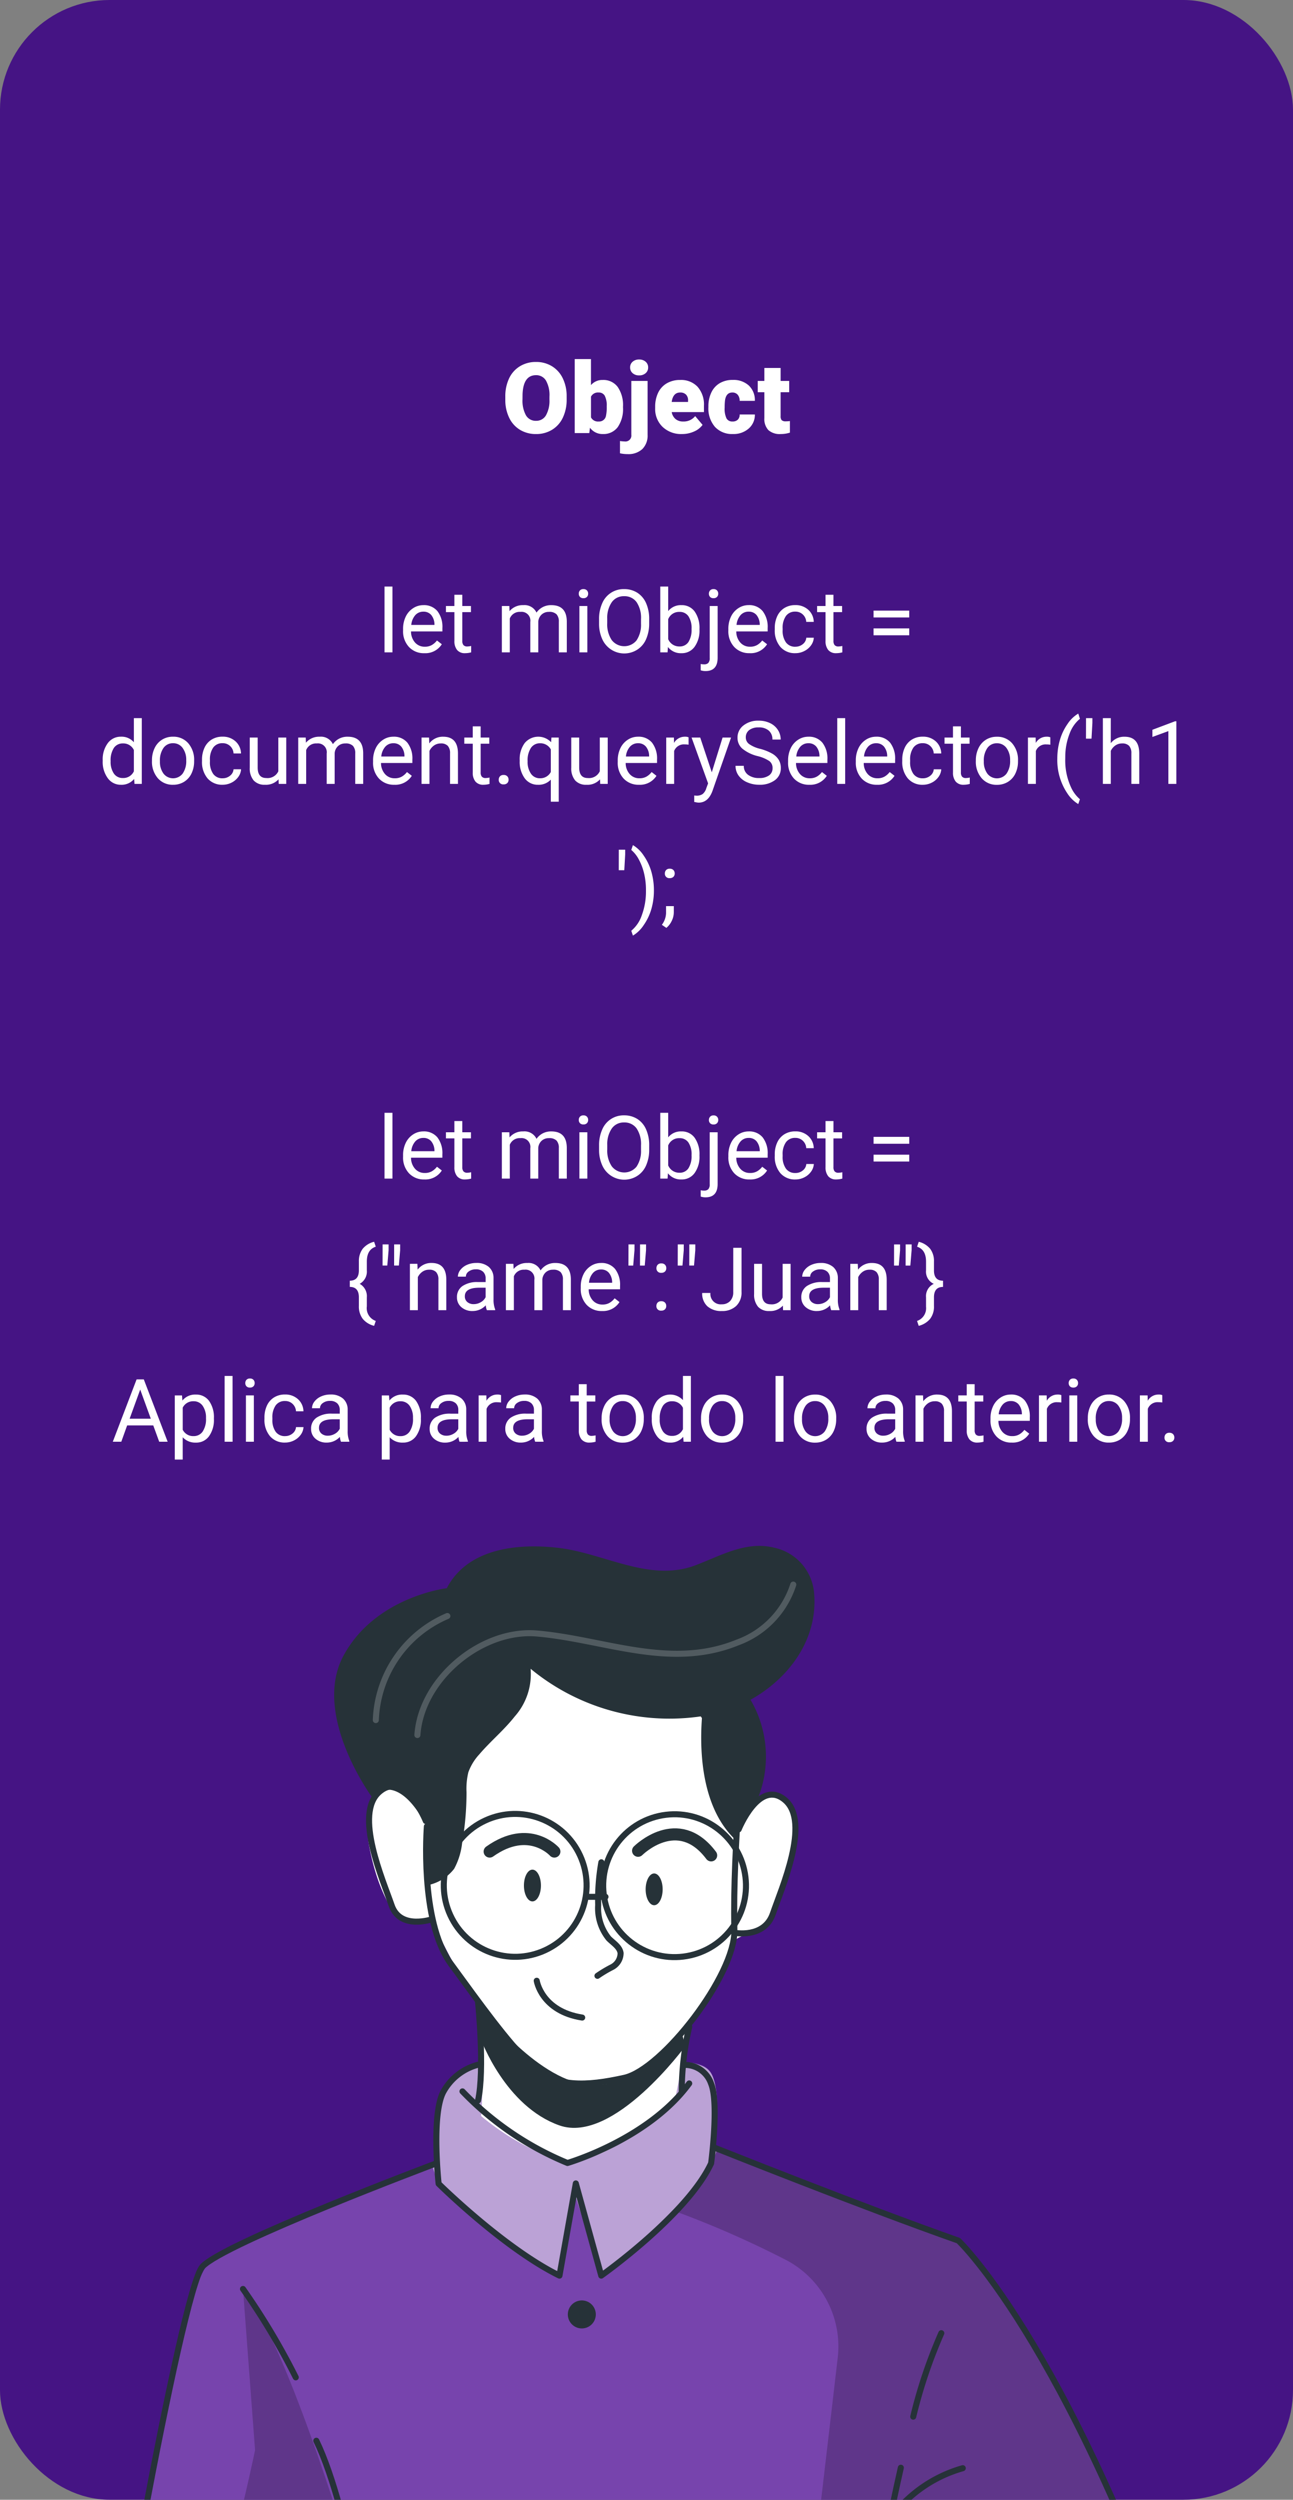 <svg xmlns="http://www.w3.org/2000/svg" xmlns:xlink="http://www.w3.org/1999/xlink" width="236" height="456" viewBox="0 0 236 456">
  <rect x="0" y="0" width="236" height="456" fill="#808080" stroke="none"/>
  <defs>
    <clipPath id="clip-path">
      <rect id="Rectángulo_375146" data-name="Rectángulo 375146" width="236" height="456" rx="20" transform="translate(180 4692)" fill="#451484"/>
    </clipPath>
  </defs>
  <g id="Grupo_1067056" data-name="Grupo 1067056" transform="translate(6317 7497)">
    <rect id="Rectángulo_375139" data-name="Rectángulo 375139" width="236" height="456" rx="20" transform="translate(-6317 -7497)" fill="#451484"/>
    <path id="Trazado_806970" data-name="Trazado 806970" d="M-14.572-6.135a7.546,7.546,0,0,1-.694,3.313A5.132,5.132,0,0,1-17.24-.6a5.494,5.494,0,0,1-2.914.778,5.572,5.572,0,0,1-2.9-.751,5.123,5.123,0,0,1-1.973-2.149,7.329,7.329,0,0,1-.743-3.208v-.721a7.58,7.58,0,0,1,.69-3.318A5.119,5.119,0,0,1-23.1-12.19a5.533,5.533,0,0,1,2.931-.782,5.479,5.479,0,0,1,2.9.773A5.211,5.211,0,0,1-15.289-10a7.362,7.362,0,0,1,.716,3.274Zm-3.138-.536a5.381,5.381,0,0,0-.637-2.9,2.044,2.044,0,0,0-1.824-.989q-2.32,0-2.452,3.48l-.009.94a5.535,5.535,0,0,0,.624,2.892,2.041,2.041,0,0,0,1.854,1.011,2.016,2.016,0,0,0,1.8-.993,5.383,5.383,0,0,0,.642-2.856Zm13.421,2a5.8,5.8,0,0,1-.967,3.595A3.238,3.238,0,0,1-7.98.176,2.81,2.81,0,0,1-10.318-.976L-10.441,0H-13.1V-13.5h2.962v4.755A2.711,2.711,0,0,1-8-9.686,3.239,3.239,0,0,1-5.256-8.411a5.826,5.826,0,0,1,.967,3.586ZM-7.26-4.865a3.866,3.866,0,0,0-.365-1.952A1.229,1.229,0,0,0-8.745-7.4a1.418,1.418,0,0,0-1.389.763v3.773a1.426,1.426,0,0,0,1.406.755A1.258,1.258,0,0,0-7.4-3.127,7.309,7.309,0,0,0-7.26-4.865ZM.2-9.51V.325a3.452,3.452,0,0,1-.967,2.6,3.714,3.714,0,0,1-2.672.914,6.308,6.308,0,0,1-1.4-.149V1.45A5.667,5.667,0,0,0-4,1.529,1.084,1.084,0,0,0-2.769.308V-9.51Zm-3.19-2.461a1.334,1.334,0,0,1,.457-1.043,1.718,1.718,0,0,1,1.187-.407,1.718,1.718,0,0,1,1.187.407A1.334,1.334,0,0,1,.3-11.971a1.334,1.334,0,0,1-.457,1.043,1.718,1.718,0,0,1-1.187.407,1.718,1.718,0,0,1-1.187-.407A1.334,1.334,0,0,1-2.988-11.971ZM6.478.176A4.889,4.889,0,0,1,2.936-1.129a4.507,4.507,0,0,1-1.354-3.4v-.246a5.84,5.84,0,0,1,.541-2.575A3.955,3.955,0,0,1,3.7-9.075a4.763,4.763,0,0,1,2.461-.611A4.117,4.117,0,0,1,9.325-8.442a4.887,4.887,0,0,1,1.16,3.467v1.151H4.6a2.135,2.135,0,0,0,.694,1.257,2.066,2.066,0,0,0,1.389.457,2.662,2.662,0,0,0,2.2-.984l1.354,1.6A3.784,3.784,0,0,1,8.662-.277,5.3,5.3,0,0,1,6.478.176ZM6.144-7.4q-1.3,0-1.547,1.723H7.585v-.229a1.467,1.467,0,0,0-.36-1.1A1.434,1.434,0,0,0,6.144-7.4ZM15.7-2.109a1.317,1.317,0,0,0,.967-.338A1.241,1.241,0,0,0,17-3.393h2.777A3.288,3.288,0,0,1,18.655-.826a4.168,4.168,0,0,1-2.887,1,4.22,4.22,0,0,1-3.27-1.3,5.125,5.125,0,0,1-1.2-3.6v-.123A5.792,5.792,0,0,1,11.834-7.4a3.872,3.872,0,0,1,1.534-1.7,4.573,4.573,0,0,1,2.373-.593,4.116,4.116,0,0,1,2.944,1.028,3.647,3.647,0,0,1,1.09,2.786H17A1.626,1.626,0,0,0,16.638-7a1.244,1.244,0,0,0-.967-.4q-1.151,0-1.345,1.468a10.357,10.357,0,0,0-.062,1.283,4.068,4.068,0,0,0,.343,1.986A1.187,1.187,0,0,0,15.7-2.109Zm8.78-9.765V-9.51h1.564v2.057H24.478V-3.1a1.111,1.111,0,0,0,.193.747,1.037,1.037,0,0,0,.765.211,4.345,4.345,0,0,0,.738-.053V-.079A5.466,5.466,0,0,1,24.5.176a3.1,3.1,0,0,1-2.259-.721,2.954,2.954,0,0,1-.729-2.188v-4.72H20.3V-9.51h1.213v-2.364Z" transform="translate(-6199 -7418)" fill="#fff"/>
    <path id="Trazado_806971" data-name="Trazado 806971" d="M54.629,15H53.184V3h1.445Zm5.82.156a3.693,3.693,0,0,1-2.8-1.129,4.19,4.19,0,0,1-1.078-3.02v-.266a5.073,5.073,0,0,1,.48-2.246A3.748,3.748,0,0,1,58.4,6.949a3.378,3.378,0,0,1,1.871-.559,3.166,3.166,0,0,1,2.563,1.086,4.7,4.7,0,0,1,.914,3.109v.6H58.02a3,3,0,0,0,.73,2.02,2.3,2.3,0,0,0,1.777.77,2.517,2.517,0,0,0,1.3-.312,3.259,3.259,0,0,0,.93-.828l.883.688A3.55,3.55,0,0,1,60.449,15.156Zm-.18-7.578a1.928,1.928,0,0,0-1.469.637A3.1,3.1,0,0,0,58.066,10H62.3V9.891a2.753,2.753,0,0,0-.594-1.707A1.815,1.815,0,0,0,60.27,7.578ZM67.379,4.5V6.547h1.578V7.664H67.379v5.249a1.173,1.173,0,0,0,.211.763.888.888,0,0,0,.719.254A3.5,3.5,0,0,0,69,13.836V15a4.215,4.215,0,0,1-1.109.155,1.8,1.8,0,0,1-1.461-.586,2.517,2.517,0,0,1-.492-1.664V7.664H64.395V6.547h1.539V4.5Zm8.586,2.047L76,7.484a3.122,3.122,0,0,1,2.508-1.094A2.417,2.417,0,0,1,80.926,7.75a3.2,3.2,0,0,1,1.1-.984,3.242,3.242,0,0,1,1.6-.375q2.781,0,2.828,2.945V15H85V9.422a1.941,1.941,0,0,0-.414-1.355A1.823,1.823,0,0,0,83.2,7.617a1.916,1.916,0,0,0-1.336.48,1.949,1.949,0,0,0-.617,1.293V15H79.793V9.461a1.613,1.613,0,0,0-1.8-1.844,1.934,1.934,0,0,0-1.945,1.211V15H74.6V6.547ZM90.2,15H88.754V6.547H90.2ZM88.637,4.3a.863.863,0,0,1,.215-.594.807.807,0,0,1,.637-.242.819.819,0,0,1,.641.242.854.854,0,0,1,.219.594.826.826,0,0,1-.219.586.834.834,0,0,1-.641.234.821.821,0,0,1-.637-.234A.834.834,0,0,1,88.637,4.3ZM101.488,9.68a7.037,7.037,0,0,1-.562,2.918,4.261,4.261,0,0,1-1.594,1.9,4.4,4.4,0,0,1-6.4-1.887,6.752,6.752,0,0,1-.59-2.832v-.82a6.953,6.953,0,0,1,.57-2.9,4.218,4.218,0,0,1,4-2.594,4.41,4.41,0,0,1,2.41.66,4.253,4.253,0,0,1,1.605,1.914,7.071,7.071,0,0,1,.563,2.918ZM100,8.945a5.1,5.1,0,0,0-.812-3.105A2.68,2.68,0,0,0,96.91,4.758,2.651,2.651,0,0,0,94.672,5.84a5,5,0,0,0-.84,3V9.68a5.107,5.107,0,0,0,.824,3.082,2.888,2.888,0,0,0,4.52.063A5.079,5.079,0,0,0,100,9.789Zm10.672,1.922a5.026,5.026,0,0,1-.891,3.113,2.846,2.846,0,0,1-2.391,1.176,2.947,2.947,0,0,1-2.477-1.133l-.07.977h-1.328V3h1.445V7.477a2.93,2.93,0,0,1,2.414-1.086,2.863,2.863,0,0,1,2.418,1.164,5.177,5.177,0,0,1,.879,3.188Zm-1.445-.164a3.906,3.906,0,0,0-.57-2.281,1.888,1.888,0,0,0-1.641-.8,2.122,2.122,0,0,0-2.055,1.328V12.6a2.181,2.181,0,0,0,2.07,1.328,1.878,1.878,0,0,0,1.617-.8A4.153,4.153,0,0,0,109.223,10.7Zm4.758-4.156v9.43q0,2.438-2.211,2.438a2.7,2.7,0,0,1-.883-.14V17.125a2.794,2.794,0,0,0,.656.063.982.982,0,0,0,.738-.262,1.3,1.3,0,0,0,.254-.911V6.547ZM112.387,4.3a.867.867,0,0,1,.215-.59.79.79,0,0,1,.629-.246.819.819,0,0,1,.641.242.854.854,0,0,1,.219.594.826.826,0,0,1-.219.586.834.834,0,0,1-.641.234.808.808,0,0,1-.633-.234A.843.843,0,0,1,112.387,4.3Zm7.43,10.852a3.693,3.693,0,0,1-2.8-1.129,4.19,4.19,0,0,1-1.078-3.02v-.266a5.073,5.073,0,0,1,.48-2.246,3.748,3.748,0,0,1,1.344-1.547,3.378,3.378,0,0,1,1.871-.559A3.166,3.166,0,0,1,122.2,7.477a4.7,4.7,0,0,1,.914,3.109v.6h-5.727a3,3,0,0,0,.73,2.02,2.3,2.3,0,0,0,1.777.77,2.517,2.517,0,0,0,1.3-.312,3.259,3.259,0,0,0,.93-.828l.883.688A3.55,3.55,0,0,1,119.816,15.156Zm-.18-7.578a1.928,1.928,0,0,0-1.469.637A3.1,3.1,0,0,0,117.434,10h4.234V9.891a2.753,2.753,0,0,0-.594-1.707A1.815,1.815,0,0,0,119.637,7.578Zm8.539,6.4a2.082,2.082,0,0,0,1.352-.469,1.649,1.649,0,0,0,.641-1.172h1.367a2.621,2.621,0,0,1-.5,1.383,3.293,3.293,0,0,1-1.23,1.047,3.55,3.55,0,0,1-1.629.391A3.482,3.482,0,0,1,125.43,14a4.59,4.59,0,0,1-1.02-3.152v-.242a5.089,5.089,0,0,1,.453-2.2,3.451,3.451,0,0,1,1.3-1.492,3.7,3.7,0,0,1,2-.531,3.39,3.39,0,0,1,2.363.852,3.043,3.043,0,0,1,1,2.211h-1.367a1.992,1.992,0,0,0-.621-1.348,1.932,1.932,0,0,0-1.379-.527,2.023,2.023,0,0,0-1.707.793,3.724,3.724,0,0,0-.605,2.293v.273a3.65,3.65,0,0,0,.6,2.25A2.033,2.033,0,0,0,128.176,13.977ZM135.121,4.5V6.547H136.7V7.664h-1.578v5.249a1.173,1.173,0,0,0,.211.763.888.888,0,0,0,.719.254,3.5,3.5,0,0,0,.688-.094V15a4.215,4.215,0,0,1-1.109.155,1.8,1.8,0,0,1-1.461-.586,2.517,2.517,0,0,1-.492-1.664V7.664h-1.539V6.547h1.539V4.5Zm13.836,4.141h-6.516V7.383h6.516Zm0,3.242h-6.516v-1.25h6.516ZM1.746,34.7a4.952,4.952,0,0,1,.922-3.129,2.915,2.915,0,0,1,2.414-1.184,2.932,2.932,0,0,1,2.352,1.016V27H8.879V39H7.551l-.07-.906a2.943,2.943,0,0,1-2.414,1.063,2.887,2.887,0,0,1-2.395-1.2,5.008,5.008,0,0,1-.926-3.141Zm1.445.164a3.749,3.749,0,0,0,.594,2.25,1.92,1.92,0,0,0,1.641.813A2.108,2.108,0,0,0,7.434,36.7V32.813a2.125,2.125,0,0,0-1.992-1.2,1.929,1.929,0,0,0-1.656.82A4.128,4.128,0,0,0,3.191,34.867Zm7.547-.172a4.993,4.993,0,0,1,.488-2.234,3.643,3.643,0,0,1,1.359-1.531,3.7,3.7,0,0,1,1.988-.539,3.565,3.565,0,0,1,2.793,1.2,4.6,4.6,0,0,1,1.066,3.18v.1a5.036,5.036,0,0,1-.473,2.215,3.589,3.589,0,0,1-1.352,1.527,3.743,3.743,0,0,1-2.02.547,3.556,3.556,0,0,1-2.785-1.2A4.575,4.575,0,0,1,10.738,34.8Zm1.453.172a3.616,3.616,0,0,0,.652,2.258,2.211,2.211,0,0,0,3.5-.012,3.955,3.955,0,0,0,.648-2.418,3.61,3.61,0,0,0-.66-2.254,2.1,2.1,0,0,0-1.754-.863,2.075,2.075,0,0,0-1.727.852A3.925,3.925,0,0,0,12.191,34.867Zm11.445,3.109a2.082,2.082,0,0,0,1.352-.469,1.649,1.649,0,0,0,.641-1.172H27a2.621,2.621,0,0,1-.5,1.383,3.293,3.293,0,0,1-1.23,1.047,3.55,3.55,0,0,1-1.629.391A3.482,3.482,0,0,1,20.891,38a4.59,4.59,0,0,1-1.02-3.152v-.242a5.089,5.089,0,0,1,.453-2.2,3.451,3.451,0,0,1,1.3-1.492,3.7,3.7,0,0,1,2-.531,3.39,3.39,0,0,1,2.363.852,3.043,3.043,0,0,1,1,2.211H25.629a1.992,1.992,0,0,0-.621-1.348,1.932,1.932,0,0,0-1.379-.527,2.023,2.023,0,0,0-1.707.793,3.724,3.724,0,0,0-.605,2.293v.273a3.65,3.65,0,0,0,.6,2.25A2.033,2.033,0,0,0,23.637,37.977Zm10.2.188a3.07,3.07,0,0,1-2.477.992,2.628,2.628,0,0,1-2.059-.785,3.4,3.4,0,0,1-.715-2.324v-5.5h1.445v5.461q0,1.922,1.563,1.922A2.163,2.163,0,0,0,33.8,36.7V30.547h1.445V39H33.871ZM38.8,30.547l.039.938a3.122,3.122,0,0,1,2.508-1.094,2.417,2.417,0,0,1,2.414,1.359,3.2,3.2,0,0,1,1.1-.984,3.242,3.242,0,0,1,1.6-.375q2.781,0,2.828,2.945V39H47.84V33.422a1.941,1.941,0,0,0-.414-1.355,1.823,1.823,0,0,0-1.391-.449,1.916,1.916,0,0,0-1.336.48,1.949,1.949,0,0,0-.617,1.293V39H42.629V33.461a1.613,1.613,0,0,0-1.8-1.844,1.934,1.934,0,0,0-1.945,1.211V39H37.434V30.547Zm16.172,8.609a3.693,3.693,0,0,1-2.8-1.129,4.19,4.19,0,0,1-1.078-3.02v-.266a5.073,5.073,0,0,1,.48-2.246,3.748,3.748,0,0,1,1.344-1.547,3.378,3.378,0,0,1,1.871-.559,3.166,3.166,0,0,1,2.563,1.086,4.7,4.7,0,0,1,.914,3.109v.6H52.543a3,3,0,0,0,.73,2.02,2.3,2.3,0,0,0,1.777.77,2.517,2.517,0,0,0,1.3-.312,3.258,3.258,0,0,0,.93-.828l.883.688A3.55,3.55,0,0,1,54.973,39.156Zm-.18-7.578a1.928,1.928,0,0,0-1.469.637A3.1,3.1,0,0,0,52.59,34h4.234v-.109a2.753,2.753,0,0,0-.594-1.707A1.815,1.815,0,0,0,54.793,31.578Zm6.516-1.031.047,1.063a3.08,3.08,0,0,1,2.531-1.219q2.68,0,2.7,3.023V39H65.145V33.406a1.946,1.946,0,0,0-.418-1.352,1.675,1.675,0,0,0-1.277-.437,2.086,2.086,0,0,0-1.234.375,2.546,2.546,0,0,0-.828.984V39H59.941V30.547ZM70.73,28.5v2.047h1.578v1.117H70.73v5.249a1.173,1.173,0,0,0,.211.763.888.888,0,0,0,.719.254,3.5,3.5,0,0,0,.688-.094V39a4.215,4.215,0,0,1-1.109.155,1.8,1.8,0,0,1-1.461-.586,2.517,2.517,0,0,1-.492-1.664V31.664H67.746V30.547h1.539V28.5Zm3.3,9.742a.905.905,0,0,1,.223-.625.848.848,0,0,1,.668-.25.874.874,0,0,1,.676.25.887.887,0,0,1,.23.625.839.839,0,0,1-.23.6.89.89,0,0,1-.676.242.8.8,0,0,1-.891-.844ZM77.855,34.7a4.961,4.961,0,0,1,.914-3.152,3.226,3.226,0,0,1,4.82-.152l.063-.852H84.98v11.7H83.535V38.219a3.033,3.033,0,0,1-2.328.938,2.915,2.915,0,0,1-2.441-1.191,5.072,5.072,0,0,1-.91-3.16Zm1.445.164a3.761,3.761,0,0,0,.613,2.281,1.951,1.951,0,0,0,1.652.828,2.164,2.164,0,0,0,1.969-1.141V32.7a2.171,2.171,0,0,0-1.953-1.117,1.965,1.965,0,0,0-1.664.832A4.094,4.094,0,0,0,79.3,34.867Zm13.219,3.3a3.07,3.07,0,0,1-2.477.992,2.628,2.628,0,0,1-2.059-.785,3.4,3.4,0,0,1-.715-2.324v-5.5h1.445v5.461q0,1.922,1.563,1.922a2.163,2.163,0,0,0,2.2-1.234V30.547h1.445V39H92.551Zm7.109.992a3.693,3.693,0,0,1-2.8-1.129,4.19,4.19,0,0,1-1.078-3.02v-.266a5.073,5.073,0,0,1,.48-2.246,3.748,3.748,0,0,1,1.344-1.547,3.378,3.378,0,0,1,1.871-.559,3.166,3.166,0,0,1,2.563,1.086,4.7,4.7,0,0,1,.914,3.109v.6H97.2a3,3,0,0,0,.73,2.02,2.3,2.3,0,0,0,1.777.77,2.517,2.517,0,0,0,1.3-.312,3.259,3.259,0,0,0,.93-.828l.883.688A3.55,3.55,0,0,1,99.629,39.156Zm-.18-7.578a1.928,1.928,0,0,0-1.469.637A3.1,3.1,0,0,0,97.246,34h4.234v-.109a2.753,2.753,0,0,0-.594-1.707A1.815,1.815,0,0,0,99.449,31.578Zm9.234.266a4.331,4.331,0,0,0-.711-.055A1.9,1.9,0,0,0,106.043,33v6H104.6V30.547H106l.023.977a2.251,2.251,0,0,1,2.016-1.133,1.477,1.477,0,0,1,.641.109Zm4.234,5.039,1.969-6.336h1.547l-3.4,9.758q-.789,2.109-2.508,2.109l-.273-.023-.539-.1V41.117l.391.031a1.923,1.923,0,0,0,1.145-.3,2.149,2.149,0,0,0,.676-1.086l.32-.859-3.016-8.359h1.578ZM121.3,33.93a7.053,7.053,0,0,1-2.809-1.363,2.6,2.6,0,0,1-.879-2,2.751,2.751,0,0,1,1.074-2.223,4.269,4.269,0,0,1,2.793-.879,4.66,4.66,0,0,1,2.09.453,3.436,3.436,0,0,1,1.422,1.25,3.2,3.2,0,0,1,.5,1.742h-1.508a2.08,2.08,0,0,0-.656-1.627,2.669,2.669,0,0,0-1.852-.592,2.732,2.732,0,0,0-1.73.489,1.632,1.632,0,0,0-.621,1.358,1.468,1.468,0,0,0,.59,1.178,5.786,5.786,0,0,0,2.008.88,9.316,9.316,0,0,1,2.219.88,3.367,3.367,0,0,1,1.188,1.121,2.861,2.861,0,0,1,.387,1.508,2.658,2.658,0,0,1-1.078,2.215,4.6,4.6,0,0,1-2.883.832,5.347,5.347,0,0,1-2.187-.449,3.681,3.681,0,0,1-1.566-1.23,3,3,0,0,1-.551-1.773h1.508a1.959,1.959,0,0,0,.762,1.629,3.207,3.207,0,0,0,2.035.6,2.948,2.948,0,0,0,1.82-.484,1.573,1.573,0,0,0,.633-1.32,1.545,1.545,0,0,0-.586-1.293A6.755,6.755,0,0,0,121.3,33.93Zm9.422,5.227a3.693,3.693,0,0,1-2.8-1.129,4.19,4.19,0,0,1-1.078-3.02v-.266a5.073,5.073,0,0,1,.48-2.246,3.748,3.748,0,0,1,1.344-1.547,3.378,3.378,0,0,1,1.871-.559,3.166,3.166,0,0,1,2.563,1.086,4.7,4.7,0,0,1,.914,3.109v.6h-5.727a3,3,0,0,0,.73,2.02,2.3,2.3,0,0,0,1.777.77,2.517,2.517,0,0,0,1.3-.312,3.258,3.258,0,0,0,.93-.828l.883.688A3.55,3.55,0,0,1,130.723,39.156Zm-.18-7.578a1.928,1.928,0,0,0-1.469.637A3.1,3.1,0,0,0,128.34,34h4.234v-.109a2.753,2.753,0,0,0-.594-1.707A1.815,1.815,0,0,0,130.543,31.578ZM137.262,39h-1.445V27h1.445Zm5.82.156a3.693,3.693,0,0,1-2.8-1.129,4.19,4.19,0,0,1-1.078-3.02v-.266a5.073,5.073,0,0,1,.48-2.246,3.748,3.748,0,0,1,1.344-1.547,3.378,3.378,0,0,1,1.871-.559,3.166,3.166,0,0,1,2.563,1.086,4.7,4.7,0,0,1,.914,3.109v.6h-5.727a3,3,0,0,0,.73,2.02,2.3,2.3,0,0,0,1.777.77,2.517,2.517,0,0,0,1.3-.312,3.258,3.258,0,0,0,.93-.828l.883.688A3.55,3.55,0,0,1,143.082,39.156Zm-.18-7.578a1.928,1.928,0,0,0-1.469.637A3.1,3.1,0,0,0,140.7,34h4.234v-.109a2.753,2.753,0,0,0-.594-1.707A1.815,1.815,0,0,0,142.9,31.578Zm8.539,6.4a2.082,2.082,0,0,0,1.352-.469,1.649,1.649,0,0,0,.641-1.172H154.8a2.621,2.621,0,0,1-.5,1.383,3.293,3.293,0,0,1-1.23,1.047,3.55,3.55,0,0,1-1.629.391A3.482,3.482,0,0,1,148.7,38a4.59,4.59,0,0,1-1.02-3.152v-.242a5.089,5.089,0,0,1,.453-2.2,3.451,3.451,0,0,1,1.3-1.492,3.7,3.7,0,0,1,2-.531,3.39,3.39,0,0,1,2.363.852,3.043,3.043,0,0,1,1,2.211h-1.367a1.992,1.992,0,0,0-.621-1.348,1.932,1.932,0,0,0-1.379-.527,2.023,2.023,0,0,0-1.707.793,3.724,3.724,0,0,0-.605,2.293v.273a3.65,3.65,0,0,0,.6,2.25A2.033,2.033,0,0,0,151.441,37.977Zm6.945-9.477v2.047h1.578v1.117h-1.578v5.249a1.173,1.173,0,0,0,.211.763.888.888,0,0,0,.719.254,3.5,3.5,0,0,0,.688-.094V39a4.215,4.215,0,0,1-1.109.155,1.8,1.8,0,0,1-1.461-.586,2.517,2.517,0,0,1-.492-1.664V31.664H155.4V30.547h1.539V28.5Zm2.727,6.2a4.993,4.993,0,0,1,.488-2.234,3.642,3.642,0,0,1,1.359-1.531,3.7,3.7,0,0,1,1.988-.539,3.565,3.565,0,0,1,2.793,1.2,4.6,4.6,0,0,1,1.066,3.18v.1a5.036,5.036,0,0,1-.473,2.215,3.589,3.589,0,0,1-1.352,1.527,3.743,3.743,0,0,1-2.02.547,3.556,3.556,0,0,1-2.785-1.2,4.575,4.575,0,0,1-1.066-3.164Zm1.453.172a3.616,3.616,0,0,0,.652,2.258,2.211,2.211,0,0,0,3.5-.012,3.954,3.954,0,0,0,.648-2.418,3.61,3.61,0,0,0-.66-2.254,2.1,2.1,0,0,0-1.754-.863,2.075,2.075,0,0,0-1.727.852A3.925,3.925,0,0,0,162.566,34.867Zm12.141-3.023a4.331,4.331,0,0,0-.711-.055A1.9,1.9,0,0,0,172.066,33v6h-1.445V30.547h1.406l.023.977a2.251,2.251,0,0,1,2.016-1.133,1.477,1.477,0,0,1,.641.109Zm1.273,2.539a12.079,12.079,0,0,1,.473-3.391,9.85,9.85,0,0,1,1.41-2.953,6,6,0,0,1,1.945-1.875l.3.953a6.222,6.222,0,0,0-1.871,2.672,11.583,11.583,0,0,0-.8,4.023l-.008.664a11.643,11.643,0,0,0,1.1,5.234,6.252,6.252,0,0,0,1.578,2.078l-.3.883a6.192,6.192,0,0,1-1.984-1.937A10.859,10.859,0,0,1,175.98,34.383Zm6.406-6.516-.164,2.875h-1.008L181.223,27h1.164Zm3.352,3.7a3.073,3.073,0,0,1,2.5-1.18q2.68,0,2.7,3.023V39H189.5V33.406a1.946,1.946,0,0,0-.418-1.352,1.675,1.675,0,0,0-1.277-.437,2.086,2.086,0,0,0-1.234.375,2.546,2.546,0,0,0-.828.984V39h-1.445V27h1.445ZM197.707,39h-1.453V29.367l-2.914,1.07V29.125l4.141-1.555h.227ZM97.109,51.867l-.164,2.875H95.938L95.945,51h1.164Zm5.242,6.594a12.085,12.085,0,0,1-.457,3.34,9.876,9.876,0,0,1-1.4,2.949,6.127,6.127,0,0,1-1.973,1.922l-.3-.883a6.281,6.281,0,0,0,1.934-2.863,12.387,12.387,0,0,0,.746-4.309v-.25a12.861,12.861,0,0,0-.344-3.051,10.3,10.3,0,0,0-.957-2.527,5.838,5.838,0,0,0-1.379-1.742l.3-.883a6.1,6.1,0,0,1,1.965,1.906,9.9,9.9,0,0,1,1.4,2.945A12.363,12.363,0,0,1,102.352,58.461Zm2-3.117a.905.905,0,0,1,.223-.625.848.848,0,0,1,.668-.25.874.874,0,0,1,.676.25.887.887,0,0,1,.23.625.839.839,0,0,1-.23.6.89.89,0,0,1-.676.242.8.8,0,0,1-.891-.844Zm.273,9.922-.82-.562a3.77,3.77,0,0,0,.766-2.109v-1.3h1.414v1.133A3.559,3.559,0,0,1,105.6,64,3.7,3.7,0,0,1,104.625,65.266ZM54.629,111H53.184V99h1.445Zm5.82.156a3.693,3.693,0,0,1-2.8-1.129,4.19,4.19,0,0,1-1.078-3.02v-.266a5.073,5.073,0,0,1,.48-2.246,3.748,3.748,0,0,1,1.344-1.547,3.378,3.378,0,0,1,1.871-.559,3.166,3.166,0,0,1,2.563,1.086,4.7,4.7,0,0,1,.914,3.109v.6H58.02a3,3,0,0,0,.73,2.02,2.3,2.3,0,0,0,1.777.77,2.517,2.517,0,0,0,1.3-.312,3.259,3.259,0,0,0,.93-.828l.883.688A3.55,3.55,0,0,1,60.449,111.156Zm-.18-7.578a1.928,1.928,0,0,0-1.469.637A3.1,3.1,0,0,0,58.066,106H62.3v-.109a2.753,2.753,0,0,0-.594-1.707A1.815,1.815,0,0,0,60.27,103.578Zm7.109-3.078v2.047h1.578v1.117H67.379v5.249a1.173,1.173,0,0,0,.211.763.888.888,0,0,0,.719.254,3.5,3.5,0,0,0,.688-.094V111a4.215,4.215,0,0,1-1.109.155,1.8,1.8,0,0,1-1.461-.586,2.517,2.517,0,0,1-.492-1.664v-5.242H64.395v-1.117h1.539V100.5Zm8.586,2.047.039.938a3.122,3.122,0,0,1,2.508-1.094,2.417,2.417,0,0,1,2.414,1.359,3.2,3.2,0,0,1,1.1-.984,3.242,3.242,0,0,1,1.6-.375q2.781,0,2.828,2.945V111H85v-5.578a1.941,1.941,0,0,0-.414-1.355,1.823,1.823,0,0,0-1.391-.449,1.916,1.916,0,0,0-1.336.48,1.949,1.949,0,0,0-.617,1.293V111H79.793v-5.539a1.613,1.613,0,0,0-1.8-1.844,1.934,1.934,0,0,0-1.945,1.211V111H74.6v-8.453ZM90.2,111H88.754v-8.453H90.2Zm-1.562-10.7a.863.863,0,0,1,.215-.594.807.807,0,0,1,.637-.242.819.819,0,0,1,.641.242.854.854,0,0,1,.219.594.826.826,0,0,1-.219.586.834.834,0,0,1-.641.234.821.821,0,0,1-.637-.234A.834.834,0,0,1,88.637,100.3Zm12.852,5.375a7.037,7.037,0,0,1-.562,2.918,4.261,4.261,0,0,1-1.594,1.9,4.4,4.4,0,0,1-6.4-1.887,6.752,6.752,0,0,1-.59-2.832v-.82a6.953,6.953,0,0,1,.57-2.9,4.218,4.218,0,0,1,4-2.594,4.41,4.41,0,0,1,2.41.66,4.253,4.253,0,0,1,1.605,1.914,7.071,7.071,0,0,1,.563,2.918ZM100,104.945a5.1,5.1,0,0,0-.812-3.105,2.68,2.68,0,0,0-2.273-1.082,2.651,2.651,0,0,0-2.238,1.082,5,5,0,0,0-.84,3v.836a5.107,5.107,0,0,0,.824,3.082,2.888,2.888,0,0,0,4.52.063,5.079,5.079,0,0,0,.82-3.035Zm10.672,1.922a5.026,5.026,0,0,1-.891,3.113,2.846,2.846,0,0,1-2.391,1.176,2.947,2.947,0,0,1-2.477-1.133l-.07.977h-1.328V99h1.445v4.477a2.93,2.93,0,0,1,2.414-1.086,2.863,2.863,0,0,1,2.418,1.164,5.177,5.177,0,0,1,.879,3.188Zm-1.445-.164a3.906,3.906,0,0,0-.57-2.281,1.888,1.888,0,0,0-1.641-.8,2.122,2.122,0,0,0-2.055,1.328V108.6a2.181,2.181,0,0,0,2.07,1.328,1.878,1.878,0,0,0,1.617-.8A4.153,4.153,0,0,0,109.223,106.7Zm4.758-4.156v9.43q0,2.438-2.211,2.438a2.7,2.7,0,0,1-.883-.14v-1.149a2.794,2.794,0,0,0,.656.063.982.982,0,0,0,.738-.262,1.3,1.3,0,0,0,.254-.911v-9.468Zm-1.594-2.242a.867.867,0,0,1,.215-.59.79.79,0,0,1,.629-.246.819.819,0,0,1,.641.242.854.854,0,0,1,.219.594.826.826,0,0,1-.219.586.834.834,0,0,1-.641.234.808.808,0,0,1-.633-.234A.843.843,0,0,1,112.387,100.3Zm7.43,10.852a3.693,3.693,0,0,1-2.8-1.129,4.19,4.19,0,0,1-1.078-3.02v-.266a5.073,5.073,0,0,1,.48-2.246,3.748,3.748,0,0,1,1.344-1.547,3.378,3.378,0,0,1,1.871-.559,3.166,3.166,0,0,1,2.563,1.086,4.7,4.7,0,0,1,.914,3.109v.6h-5.727a3,3,0,0,0,.73,2.02,2.3,2.3,0,0,0,1.777.77,2.517,2.517,0,0,0,1.3-.312,3.259,3.259,0,0,0,.93-.828l.883.688A3.55,3.55,0,0,1,119.816,111.156Zm-.18-7.578a1.928,1.928,0,0,0-1.469.637,3.1,3.1,0,0,0-.734,1.785h4.234v-.109a2.753,2.753,0,0,0-.594-1.707A1.815,1.815,0,0,0,119.637,103.578Zm8.539,6.4a2.082,2.082,0,0,0,1.352-.469,1.649,1.649,0,0,0,.641-1.172h1.367a2.621,2.621,0,0,1-.5,1.383,3.293,3.293,0,0,1-1.23,1.047,3.55,3.55,0,0,1-1.629.391A3.482,3.482,0,0,1,125.43,110a4.59,4.59,0,0,1-1.02-3.152v-.242a5.089,5.089,0,0,1,.453-2.2,3.451,3.451,0,0,1,1.3-1.492,3.7,3.7,0,0,1,2-.531,3.39,3.39,0,0,1,2.363.852,3.043,3.043,0,0,1,1,2.211h-1.367a1.992,1.992,0,0,0-.621-1.348,1.932,1.932,0,0,0-1.379-.527,2.023,2.023,0,0,0-1.707.793,3.724,3.724,0,0,0-.605,2.293v.273a3.65,3.65,0,0,0,.6,2.25A2.033,2.033,0,0,0,128.176,109.977Zm6.945-9.477v2.047H136.7v1.117h-1.578v5.249a1.173,1.173,0,0,0,.211.763.888.888,0,0,0,.719.254,3.5,3.5,0,0,0,.688-.094V111a4.215,4.215,0,0,1-1.109.155,1.8,1.8,0,0,1-1.461-.586,2.517,2.517,0,0,1-.492-1.664v-5.242h-1.539v-1.117h1.539V100.5Zm13.836,4.141h-6.516v-1.258h6.516Zm0,3.242h-6.516v-1.25h6.516ZM51.285,137.859a3.883,3.883,0,0,1-2.082-1.285,3.731,3.731,0,0,1-.7-2.363v-1.555q0-1.9-1.656-1.9v-1.133q1.656,0,1.656-1.891v-1.625a3.725,3.725,0,0,1,.7-2.309,3.887,3.887,0,0,1,2.082-1.277l.3.9q-1.633.523-1.633,2.727v1.578a2.552,2.552,0,0,1-1.3,2.469,2.584,2.584,0,0,1,1.3,2.492V134.3a2.475,2.475,0,0,0,1.633,2.664Zm2.641-13.8-.234,2.8h-.867L52.832,123h1.094Zm2.109,0-.234,2.8h-.867L54.941,123h1.094Zm3.148,2.484.047,1.063a3.08,3.08,0,0,1,2.531-1.219q2.68,0,2.7,3.023V135H63.02v-5.594a1.946,1.946,0,0,0-.418-1.352,1.675,1.675,0,0,0-1.277-.437,2.086,2.086,0,0,0-1.234.375,2.546,2.546,0,0,0-.828.984V135H57.816v-8.453ZM71.863,135a3.036,3.036,0,0,1-.2-.891,3.225,3.225,0,0,1-2.406,1.047,2.984,2.984,0,0,1-2.051-.707,2.288,2.288,0,0,1-.8-1.793,2.39,2.39,0,0,1,1-2.051,4.733,4.733,0,0,1,2.824-.73h1.406v-.664A1.623,1.623,0,0,0,71.184,128a1.821,1.821,0,0,0-1.336-.449,2.108,2.108,0,0,0-1.3.391,1.151,1.151,0,0,0-.523.945H66.574a2,2,0,0,1,.449-1.223,3.066,3.066,0,0,1,1.219-.934,4.1,4.1,0,0,1,1.691-.344,3.342,3.342,0,0,1,2.289.73,2.635,2.635,0,0,1,.859,2.012v3.891a4.757,4.757,0,0,0,.3,1.852V135Zm-2.4-1.1a2.54,2.54,0,0,0,1.289-.352,2.127,2.127,0,0,0,.883-.914V130.9H70.5q-2.656,0-2.656,1.555a1.316,1.316,0,0,0,.453,1.063A1.742,1.742,0,0,0,69.465,133.9Zm7.242-7.352.039.938a3.122,3.122,0,0,1,2.508-1.094,2.417,2.417,0,0,1,2.414,1.359,3.2,3.2,0,0,1,1.1-.984,3.242,3.242,0,0,1,1.6-.375q2.781,0,2.828,2.945V135H85.746v-5.578a1.941,1.941,0,0,0-.414-1.355,1.823,1.823,0,0,0-1.391-.449,1.916,1.916,0,0,0-1.336.48,1.949,1.949,0,0,0-.617,1.293V135H80.535v-5.539a1.613,1.613,0,0,0-1.8-1.844,1.934,1.934,0,0,0-1.945,1.211V135H75.34v-8.453Zm16.172,8.609a3.693,3.693,0,0,1-2.8-1.129A4.19,4.19,0,0,1,89,131.008v-.266a5.073,5.073,0,0,1,.48-2.246,3.748,3.748,0,0,1,1.344-1.547,3.378,3.378,0,0,1,1.871-.559,3.166,3.166,0,0,1,2.563,1.086,4.7,4.7,0,0,1,.914,3.109v.6H90.449a3,3,0,0,0,.73,2.02,2.3,2.3,0,0,0,1.777.77,2.517,2.517,0,0,0,1.3-.312,3.258,3.258,0,0,0,.93-.828l.883.688A3.55,3.55,0,0,1,92.879,135.156Zm-.18-7.578a1.928,1.928,0,0,0-1.469.637A3.1,3.1,0,0,0,90.5,130H94.73v-.109a2.753,2.753,0,0,0-.594-1.707A1.815,1.815,0,0,0,92.7,127.578Zm6.109-3.516-.234,2.8h-.867L97.715,123h1.094Zm2.109,0-.234,2.8h-.867L99.824,123h1.094Zm1.891,10.18a.905.905,0,0,1,.223-.625.848.848,0,0,1,.668-.25.874.874,0,0,1,.676.25.887.887,0,0,1,.23.625.839.839,0,0,1-.23.6.89.89,0,0,1-.676.242.8.8,0,0,1-.891-.844Zm.008-6.9a.905.905,0,0,1,.223-.625.848.848,0,0,1,.668-.25.874.874,0,0,1,.676.25.887.887,0,0,1,.23.625.839.839,0,0,1-.23.6.89.89,0,0,1-.676.242.8.8,0,0,1-.891-.844Zm4.984-3.281-.234,2.8H106.7l.008-3.859H107.8Zm2.109,0-.234,2.8h-.867l.008-3.859h1.094Zm6.93-.437h1.508v8.055a3.336,3.336,0,0,1-.98,2.555,3.66,3.66,0,0,1-2.613.922,3.762,3.762,0,0,1-2.641-.867,3.132,3.132,0,0,1-.945-2.43h1.5a1.885,1.885,0,0,0,2.086,2.07,2.012,2.012,0,0,0,1.5-.586,2.27,2.27,0,0,0,.582-1.641Zm9.055,10.539a3.07,3.07,0,0,1-2.477.992,2.628,2.628,0,0,1-2.059-.785,3.4,3.4,0,0,1-.715-2.324v-5.5h1.445v5.461q0,1.922,1.563,1.922a2.163,2.163,0,0,0,2.2-1.234v-6.148H127.3V135h-1.375Zm8.82.836a3.036,3.036,0,0,1-.2-.891,3.225,3.225,0,0,1-2.406,1.047,2.984,2.984,0,0,1-2.051-.707,2.287,2.287,0,0,1-.8-1.793,2.39,2.39,0,0,1,1-2.051,4.733,4.733,0,0,1,2.824-.73h1.406v-.664a1.623,1.623,0,0,0-.453-1.207,1.821,1.821,0,0,0-1.336-.449,2.108,2.108,0,0,0-1.3.391,1.151,1.151,0,0,0-.523.945h-1.453a2,2,0,0,1,.449-1.223,3.066,3.066,0,0,1,1.219-.934,4.1,4.1,0,0,1,1.691-.344,3.342,3.342,0,0,1,2.289.73,2.635,2.635,0,0,1,.859,2.012v3.891a4.757,4.757,0,0,0,.3,1.852V135Zm-2.4-1.1a2.54,2.54,0,0,0,1.289-.352,2.127,2.127,0,0,0,.883-.914V130.9h-1.133q-2.656,0-2.656,1.555a1.316,1.316,0,0,0,.453,1.063A1.742,1.742,0,0,0,132.316,133.9Zm7.25-7.352.047,1.063a3.08,3.08,0,0,1,2.531-1.219q2.68,0,2.7,3.023V135H143.4v-5.594a1.946,1.946,0,0,0-.418-1.352,1.675,1.675,0,0,0-1.277-.437,2.086,2.086,0,0,0-1.234.375,2.546,2.546,0,0,0-.828.984V135H138.2v-8.453Zm7.719-2.484-.234,2.8h-.867l.008-3.859h1.094Zm2.109,0-.234,2.8h-.867L148.3,123h1.094Zm.992,12.9a2.452,2.452,0,0,0,1.641-2.586v-1.719a2.46,2.46,0,0,1,1.414-2.461,2.442,2.442,0,0,1-1.414-2.461v-1.586q0-2.2-1.633-2.727l.3-.9a3.906,3.906,0,0,1,2.078,1.27,3.672,3.672,0,0,1,.7,2.324v1.641q0,1.867,1.656,1.867v1.133q-1.656,0-1.656,1.9v1.578a3.652,3.652,0,0,1-.707,2.352,3.954,3.954,0,0,1-2.074,1.273ZM10.973,156.023H6.207L5.137,159H3.59l4.344-11.375H9.246L13.6,159H12.059ZM6.66,154.8h3.867l-1.937-5.32Zm15.383.07a5.062,5.062,0,0,1-.883,3.109,2.829,2.829,0,0,1-2.391,1.18,3.1,3.1,0,0,1-2.422-.977v4.07H14.9v-11.7h1.32l.07.938a2.977,2.977,0,0,1,2.453-1.094,2.882,2.882,0,0,1,2.41,1.148,5.117,5.117,0,0,1,.887,3.2ZM20.6,154.7a3.735,3.735,0,0,0-.609-2.258,1.963,1.963,0,0,0-1.672-.828,2.125,2.125,0,0,0-1.969,1.164v4.039a2.129,2.129,0,0,0,1.984,1.156,1.954,1.954,0,0,0,1.652-.824A4.077,4.077,0,0,0,20.6,154.7Zm4.852,4.3H24V147h1.445Zm3.883,0H27.887v-8.453h1.445ZM27.77,148.3a.863.863,0,0,1,.215-.594.807.807,0,0,1,.637-.242.819.819,0,0,1,.641.242.854.854,0,0,1,.219.594.826.826,0,0,1-.219.586.834.834,0,0,1-.641.234.821.821,0,0,1-.637-.234A.834.834,0,0,1,27.77,148.3Zm7.266,9.672a2.082,2.082,0,0,0,1.352-.469,1.649,1.649,0,0,0,.641-1.172h1.367a2.621,2.621,0,0,1-.5,1.383,3.293,3.293,0,0,1-1.23,1.047,3.55,3.55,0,0,1-1.629.391A3.482,3.482,0,0,1,32.289,158a4.59,4.59,0,0,1-1.02-3.152v-.242a5.089,5.089,0,0,1,.453-2.2,3.451,3.451,0,0,1,1.3-1.492,3.7,3.7,0,0,1,2-.531,3.39,3.39,0,0,1,2.363.852,3.043,3.043,0,0,1,1,2.211H37.027a1.992,1.992,0,0,0-.621-1.348,1.932,1.932,0,0,0-1.379-.527,2.023,2.023,0,0,0-1.707.793,3.724,3.724,0,0,0-.605,2.293v.273a3.65,3.65,0,0,0,.6,2.25A2.033,2.033,0,0,0,35.035,157.977ZM45.238,159a3.036,3.036,0,0,1-.2-.891,3.225,3.225,0,0,1-2.406,1.047,2.984,2.984,0,0,1-2.051-.707,2.288,2.288,0,0,1-.8-1.793,2.39,2.39,0,0,1,1-2.051,4.733,4.733,0,0,1,2.824-.73h1.406v-.664A1.623,1.623,0,0,0,44.559,152a1.821,1.821,0,0,0-1.336-.449,2.107,2.107,0,0,0-1.3.391,1.151,1.151,0,0,0-.523.945H39.949a2,2,0,0,1,.449-1.223,3.066,3.066,0,0,1,1.219-.934,4.1,4.1,0,0,1,1.691-.344,3.342,3.342,0,0,1,2.289.73,2.635,2.635,0,0,1,.859,2.012v3.891a4.757,4.757,0,0,0,.3,1.852V159Zm-2.4-1.1a2.54,2.54,0,0,0,1.289-.352,2.127,2.127,0,0,0,.883-.914V154.9H43.879q-2.656,0-2.656,1.555a1.316,1.316,0,0,0,.453,1.063A1.742,1.742,0,0,0,42.84,157.9Zm16.984-3.031a5.062,5.062,0,0,1-.883,3.109,2.829,2.829,0,0,1-2.391,1.18,3.1,3.1,0,0,1-2.422-.977v4.07H52.684v-11.7H54l.07.938a2.977,2.977,0,0,1,2.453-1.094,2.882,2.882,0,0,1,2.41,1.148,5.117,5.117,0,0,1,.887,3.2Zm-1.445-.164a3.735,3.735,0,0,0-.609-2.258,1.963,1.963,0,0,0-1.672-.828,2.125,2.125,0,0,0-1.969,1.164v4.039a2.129,2.129,0,0,0,1.984,1.156,1.954,1.954,0,0,0,1.652-.824A4.077,4.077,0,0,0,58.379,154.7Zm8.5,4.3a3.036,3.036,0,0,1-.2-.891,3.225,3.225,0,0,1-2.406,1.047,2.984,2.984,0,0,1-2.051-.707,2.288,2.288,0,0,1-.8-1.793,2.39,2.39,0,0,1,1-2.051,4.733,4.733,0,0,1,2.824-.73h1.406v-.664A1.623,1.623,0,0,0,66.2,152a1.821,1.821,0,0,0-1.336-.449,2.107,2.107,0,0,0-1.3.391,1.151,1.151,0,0,0-.523.945H61.59a2,2,0,0,1,.449-1.223,3.066,3.066,0,0,1,1.219-.934,4.1,4.1,0,0,1,1.691-.344,3.342,3.342,0,0,1,2.289.73,2.635,2.635,0,0,1,.859,2.012v3.891a4.757,4.757,0,0,0,.3,1.852V159Zm-2.4-1.1a2.54,2.54,0,0,0,1.289-.352,2.127,2.127,0,0,0,.883-.914V154.9H65.52q-2.656,0-2.656,1.555a1.316,1.316,0,0,0,.453,1.063A1.742,1.742,0,0,0,64.48,157.9Zm9.969-6.055a4.332,4.332,0,0,0-.711-.055A1.9,1.9,0,0,0,71.809,153v6H70.363v-8.453H71.77l.023.977a2.251,2.251,0,0,1,2.016-1.133,1.476,1.476,0,0,1,.641.109ZM80.684,159a3.036,3.036,0,0,1-.2-.891,3.225,3.225,0,0,1-2.406,1.047,2.984,2.984,0,0,1-2.051-.707,2.288,2.288,0,0,1-.8-1.793,2.39,2.39,0,0,1,1-2.051,4.733,4.733,0,0,1,2.824-.73h1.406v-.664A1.623,1.623,0,0,0,80,152a1.821,1.821,0,0,0-1.336-.449,2.107,2.107,0,0,0-1.3.391,1.151,1.151,0,0,0-.523.945H75.395a2,2,0,0,1,.449-1.223,3.066,3.066,0,0,1,1.219-.934,4.1,4.1,0,0,1,1.691-.344,3.342,3.342,0,0,1,2.289.73,2.635,2.635,0,0,1,.859,2.012v3.891a4.757,4.757,0,0,0,.3,1.852V159Zm-2.4-1.1a2.54,2.54,0,0,0,1.289-.352,2.127,2.127,0,0,0,.883-.914V154.9H79.324q-2.656,0-2.656,1.555a1.316,1.316,0,0,0,.453,1.063A1.742,1.742,0,0,0,78.285,157.9Zm11.8-9.4v2.047h1.578v1.117H90.09v5.249a1.173,1.173,0,0,0,.211.763.888.888,0,0,0,.719.254,3.5,3.5,0,0,0,.688-.094V159a4.215,4.215,0,0,1-1.109.155,1.8,1.8,0,0,1-1.461-.586,2.517,2.517,0,0,1-.492-1.664v-5.242H87.105v-1.117h1.539V148.5Zm2.727,6.2a4.993,4.993,0,0,1,.488-2.234,3.643,3.643,0,0,1,1.359-1.531,3.7,3.7,0,0,1,1.988-.539,3.565,3.565,0,0,1,2.793,1.2,4.6,4.6,0,0,1,1.066,3.18v.1a5.036,5.036,0,0,1-.473,2.215,3.589,3.589,0,0,1-1.352,1.527,3.743,3.743,0,0,1-2.02.547,3.556,3.556,0,0,1-2.785-1.2,4.575,4.575,0,0,1-1.066-3.164Zm1.453.172a3.616,3.616,0,0,0,.652,2.258,2.211,2.211,0,0,0,3.5-.012,3.955,3.955,0,0,0,.648-2.418,3.61,3.61,0,0,0-.66-2.254,2.1,2.1,0,0,0-1.754-.863,2.075,2.075,0,0,0-1.727.852A3.925,3.925,0,0,0,94.27,154.867Zm7.7-.164a4.952,4.952,0,0,1,.922-3.129,3.137,3.137,0,0,1,4.766-.168V147h1.445v12h-1.328l-.07-.906a2.943,2.943,0,0,1-2.414,1.063,2.887,2.887,0,0,1-2.395-1.2,5.008,5.008,0,0,1-.926-3.141Zm1.445.164a3.749,3.749,0,0,0,.594,2.25,1.919,1.919,0,0,0,1.641.813,2.108,2.108,0,0,0,2.008-1.234v-3.883a2.125,2.125,0,0,0-1.992-1.2,1.929,1.929,0,0,0-1.656.82A4.128,4.128,0,0,0,103.418,154.867Zm7.547-.172a4.993,4.993,0,0,1,.488-2.234,3.643,3.643,0,0,1,1.359-1.531,3.7,3.7,0,0,1,1.988-.539,3.565,3.565,0,0,1,2.793,1.2,4.6,4.6,0,0,1,1.066,3.18v.1a5.036,5.036,0,0,1-.473,2.215,3.589,3.589,0,0,1-1.352,1.527,3.743,3.743,0,0,1-2.02.547,3.556,3.556,0,0,1-2.785-1.2,4.575,4.575,0,0,1-1.066-3.164Zm1.453.172a3.616,3.616,0,0,0,.652,2.258,2.211,2.211,0,0,0,3.5-.012,3.955,3.955,0,0,0,.648-2.418,3.61,3.61,0,0,0-.66-2.254,2.1,2.1,0,0,0-1.754-.863,2.075,2.075,0,0,0-1.727.852A3.925,3.925,0,0,0,112.418,154.867ZM126,159h-1.445V147H126Zm1.93-4.3a4.993,4.993,0,0,1,.488-2.234,3.642,3.642,0,0,1,1.359-1.531,3.7,3.7,0,0,1,1.988-.539,3.565,3.565,0,0,1,2.793,1.2,4.6,4.6,0,0,1,1.066,3.18v.1a5.036,5.036,0,0,1-.473,2.215,3.589,3.589,0,0,1-1.352,1.527,3.743,3.743,0,0,1-2.02.547,3.556,3.556,0,0,1-2.785-1.2,4.575,4.575,0,0,1-1.066-3.164Zm1.453.172a3.616,3.616,0,0,0,.652,2.258,2.211,2.211,0,0,0,3.5-.012,3.954,3.954,0,0,0,.648-2.418,3.61,3.61,0,0,0-.66-2.254,2.1,2.1,0,0,0-1.754-.863,2.075,2.075,0,0,0-1.727.852A3.925,3.925,0,0,0,129.387,154.867ZM146.621,159a3.036,3.036,0,0,1-.2-.891,3.225,3.225,0,0,1-2.406,1.047,2.984,2.984,0,0,1-2.051-.707,2.287,2.287,0,0,1-.8-1.793,2.39,2.39,0,0,1,1-2.051,4.733,4.733,0,0,1,2.824-.73h1.406v-.664a1.623,1.623,0,0,0-.453-1.207,1.821,1.821,0,0,0-1.336-.449,2.107,2.107,0,0,0-1.3.391,1.151,1.151,0,0,0-.523.945h-1.453a2,2,0,0,1,.449-1.223,3.066,3.066,0,0,1,1.219-.934,4.1,4.1,0,0,1,1.691-.344,3.342,3.342,0,0,1,2.289.73,2.635,2.635,0,0,1,.859,2.012v3.891a4.757,4.757,0,0,0,.3,1.852V159Zm-2.4-1.1a2.54,2.54,0,0,0,1.289-.352,2.127,2.127,0,0,0,.883-.914V154.9h-1.133q-2.656,0-2.656,1.555a1.316,1.316,0,0,0,.453,1.063A1.742,1.742,0,0,0,144.223,157.9Zm7.25-7.352.047,1.063a3.08,3.08,0,0,1,2.531-1.219q2.68,0,2.7,3.023V159h-1.445v-5.594a1.946,1.946,0,0,0-.418-1.352,1.675,1.675,0,0,0-1.277-.437,2.086,2.086,0,0,0-1.234.375,2.546,2.546,0,0,0-.828.984V159h-1.445v-8.453Zm9.422-2.047v2.047h1.578v1.117h-1.578v5.249a1.173,1.173,0,0,0,.211.763.888.888,0,0,0,.719.254,3.5,3.5,0,0,0,.688-.094V159a4.215,4.215,0,0,1-1.109.155,1.8,1.8,0,0,1-1.461-.586,2.517,2.517,0,0,1-.492-1.664v-5.242H157.91v-1.117h1.539V148.5Zm6.773,10.656a3.693,3.693,0,0,1-2.8-1.129,4.19,4.19,0,0,1-1.078-3.02v-.266a5.073,5.073,0,0,1,.48-2.246,3.748,3.748,0,0,1,1.344-1.547,3.379,3.379,0,0,1,1.871-.559,3.166,3.166,0,0,1,2.563,1.086,4.7,4.7,0,0,1,.914,3.109v.6h-5.727a3,3,0,0,0,.73,2.02,2.3,2.3,0,0,0,1.777.77,2.517,2.517,0,0,0,1.3-.312,3.258,3.258,0,0,0,.93-.828l.883.688A3.55,3.55,0,0,1,167.668,159.156Zm-.18-7.578a1.928,1.928,0,0,0-1.469.637,3.1,3.1,0,0,0-.734,1.785h4.234v-.109a2.753,2.753,0,0,0-.594-1.707A1.815,1.815,0,0,0,167.488,151.578Zm9.234.266a4.332,4.332,0,0,0-.711-.055,1.9,1.9,0,0,0-1.93,1.211v6h-1.445v-8.453h1.406l.023.977a2.251,2.251,0,0,1,2.016-1.133,1.476,1.476,0,0,1,.641.109Zm2.9,7.156h-1.445v-8.453h1.445Zm-1.562-10.7a.863.863,0,0,1,.215-.594.807.807,0,0,1,.637-.242.819.819,0,0,1,.641.242.854.854,0,0,1,.219.594.826.826,0,0,1-.219.586.834.834,0,0,1-.641.234.821.821,0,0,1-.637-.234A.834.834,0,0,1,178.059,148.3Zm3.492,6.391a4.993,4.993,0,0,1,.488-2.234,3.642,3.642,0,0,1,1.359-1.531,3.7,3.7,0,0,1,1.988-.539,3.565,3.565,0,0,1,2.793,1.2,4.6,4.6,0,0,1,1.066,3.18v.1a5.036,5.036,0,0,1-.473,2.215,3.589,3.589,0,0,1-1.352,1.527,3.743,3.743,0,0,1-2.02.547,3.556,3.556,0,0,1-2.785-1.2,4.575,4.575,0,0,1-1.066-3.164Zm1.453.172a3.616,3.616,0,0,0,.652,2.258,2.211,2.211,0,0,0,3.5-.012,3.954,3.954,0,0,0,.648-2.418,3.61,3.61,0,0,0-.66-2.254,2.1,2.1,0,0,0-1.754-.863,2.075,2.075,0,0,0-1.727.852A3.925,3.925,0,0,0,183,154.867Zm12.141-3.023a4.332,4.332,0,0,0-.711-.055A1.9,1.9,0,0,0,192.5,153v6h-1.445v-8.453h1.406l.023.977a2.251,2.251,0,0,1,2.016-1.133,1.476,1.476,0,0,1,.641.109Zm.4,6.4a.905.905,0,0,1,.223-.625.848.848,0,0,1,.668-.25.874.874,0,0,1,.676.25.887.887,0,0,1,.23.625.839.839,0,0,1-.23.6.89.89,0,0,1-.676.242.8.8,0,0,1-.891-.844Z" transform="translate(-6300 -7393)" fill="#fff"/>
    <g id="Enmascarar_grupo_7" data-name="Enmascarar grupo 7" transform="translate(-6497 -12189)" clip-path="url(#clip-path)">
      <g id="freepik--Character--inject-11" transform="translate(-48.357 4766.067)">
        <path id="Trazado_802250" data-name="Trazado 802250" d="M327.758,445.558s-42.08,12.058-47.957,14.148c-5.34,1.886-19.821,6.965-30.69,5.383a23.066,23.066,0,0,1-3.105-.667c-11.013-3.279-15.962-6.341-17.413-13.263s4.034-12.029,9.316-15.294,33.925-6.675,33.925-6.675l6.922,2.031h0Z" transform="translate(0 99.797)" fill="#7744ad"/>
        <path id="Trazado_802251" data-name="Trazado 802251" d="M249.111,465.089a23.066,23.066,0,0,1-3.105-.667c-11.013-3.279-15.962-6.341-17.413-13.263s4.034-12.029,9.316-15.294,33.925-6.675,33.925-6.675l6.922,2.031c-6.269,2.9-29.6,4.484-34.695,7.415s-7.545,8.445-4.542,15.962C241.131,458.516,245.426,462.361,249.111,465.089Z" transform="translate(0 99.797)" fill="#fff"/>
        <path id="Trazado_802252" data-name="Trazado 802252" d="M321.371,446.733s-31.6,8.184-44.141,13.422-36.436,7.531-44.982-3.265-.987-20.111,7.531-22.186,25.742-5.34,35.144-4.019" transform="translate(0.061 100.333)" fill="none" stroke="#263238" stroke-linecap="round" stroke-linejoin="round" stroke-width="1.103"/>
        <path id="Trazado_802253" data-name="Trazado 802253" d="M246.765,463.892s-16.078-8.822-10.738-21.185c3.947-9.113,25.393-7.139,36.015-12.116" transform="translate(2.97 100.428)" fill="none" stroke="#263238" stroke-linecap="round" stroke-linejoin="round" stroke-width="1.103"/>
        <path id="Trazado_802254" data-name="Trazado 802254" d="M412.456,467.282c-.435,4.353-1.959,8.431-6.312,11-2.9,1.712-7.023,2.728-12.929,2.67-14.757-.189-42.5-10.738-42.5-10.738L324.74,455.848l13.509-21.374,3.7-5.8,9.548,2.148s7.908,4.484,15.86,8.053,27.265,4.353,34.071,9.824S413.2,460.114,412.456,467.282Z" transform="translate(43.473 99.562)" fill="#7744ad"/>
        <path id="Trazado_802255" data-name="Trazado 802255" d="M408.256,467.282c-.435,4.353-1.959,8.431-6.312,11a19.43,19.43,0,0,0-.726-12.972c-2.9-6.515-12.348-12.261-24.769-13.219s-21.925-6.762-26.9-9.359c-3.889-2.017-12.087-6.428-15.5-8.256l3.7-5.8,9.548,2.148s7.908,4.484,15.86,8.053,27.265,4.353,34.071,9.824S409,460.114,408.256,467.282Z" transform="translate(47.672 99.562)" fill="#fff"/>
        <path id="Trazado_802256" data-name="Trazado 802256" d="M329.549,457.217a163.765,163.765,0,0,0,60.8,20.764c4.73.566,10.23.653,13.393-2.9a9.9,9.9,0,0,0,2.177-7.415c-.566-6.675-6.182-11.957-12.334-14.612s-12.929-3.265-19.473-4.73a77.458,77.458,0,0,1-18.718-6.849c-4.7-2.452-9.243-5.427-14.423-6.53s-11.347.232-14.119,4.759" transform="translate(44.425 102.227)" fill="none" stroke="#263238" stroke-linecap="round" stroke-linejoin="round" stroke-width="1.103"/>
        <path id="Trazado_802257" data-name="Trazado 802257" d="M397.873,478.929a17.3,17.3,0,0,0,9.5-12.276c.943-6.283-2.641-12.61-7.676-16.469s-11.347-5.688-17.572-6.98-12.6-2.162-18.559-4.527c-9.1-3.57-18.08-10.593-27.57-8.082" transform="translate(48.552 100.191)" fill="none" stroke="#263238" stroke-linecap="round" stroke-linejoin="round" stroke-width="1.103"/>
        <path id="Trazado_802258" data-name="Trazado 802258" d="M397.809,306.3l-43.952-16.716-.551-.218s.16-1.161.29-2.9c.276-3.512.421-9.229-1.233-11.159-2.452-2.9-9.388-.464-16.165-3.57s-19.3,2.452-19.3,2.452-9.055-1.669-13.059,4.861c-2.031,5.267-1.335,13.059-1.335,13.059l-.827.29c-5.238,1.959-33.737,12.682-39.759,16.992-6.66,4.716-14.032,53.137-16.4,67.358s-6.573,27.033-4.44,31.923,32.75,28.47,50.366,34.549,80.083,4.353,80.083,4.353,1.016-.276,2.83-.856c10.564-3.4,48.044-17.413,67.938-50.322C442.327,396.451,423.058,333.286,397.809,306.3ZM279.056,387.744c-3.236,2.293-1.451,11.173-1.451,11.173l-5.5-4.846L285.919,360.1l5.891,26.119S282.292,385.466,279.056,387.744Zm110.512,21.577c-1.524.784,4.353-15.541,1.567-19.241s-11.188-3.352-11.188-3.352l.711-4.455,4.977-25.538,1.654-1.959s17.093,29.3,20.155,39.628C407.444,394.434,388.813,409.321,389.567,409.321Z" transform="translate(5.476 28.351)" fill="#7744ad"/>
        <path id="Trazado_802259" data-name="Trazado 802259" d="M299.45,222.25l-22.694,24.087s-3.12,2.772-1.886,9.751,4.135,13.059,6.327,13.466a31.011,31.011,0,0,0,5.253.464s4.861,10.535,8.315,14.67c0,0,1.19,16.266.551,20.779,0,0,8.155,7.125,15.831,8.024s19.531-10.854,19.531-10.854l2.9-14.394s6.965-10.564,7.429-13.379,3.657-2.09,5.224-3.482,5.18-7.589,5.8-13.451.638-12.6-6.167-10.622c-5.906-1.582-2.206-14.061-2.206-14.061l-10.375-9.142Z" transform="translate(20.849 6.458)" fill="#fff"/>
        <path id="Trazado_802260" data-name="Trazado 802260" d="M334.831,289.549a25.652,25.652,0,0,1-1.175,2.626c-3.744,7.052-20.053,20.5-20.053,20.5l-4.934-15.163-2.7,15.163c-5.441-2.38-22.041-16.76-22.041-16.76s-.566-1.349-1.248-3.453l.827-.29s-.7-7.85,1.335-13.059c3.976-6.53,13.059-4.861,13.059-4.861s12.523-5.557,19.3-2.452,13.712.7,16.165,3.57.943,14.017.943,14.017Z" transform="translate(24.502 28.383)" fill="#fff" opacity="0.5"/>
        <path id="Trazado_802261" data-name="Trazado 802261" d="M364.958,301.426,321.006,284.71l-.551-.218s.16-1.161.29-2.9l-.914,5.7-6.5,8.822a179.93,179.93,0,0,1,20.315,8.938,17.819,17.819,0,0,1,9.287,17.761l-8.1,69.287-3.323,39.338,10.027,10.4c10.564-3.4,48.044-17.413,67.938-50.322C409.476,391.579,390.206,328.415,364.958,301.426ZM356.716,404.45c-1.524.784,4.353-15.541,1.567-19.241s-11.188-3.352-11.188-3.352l.711-4.455,4.977-25.538,1.654-1.959s17.093,29.3,20.155,39.628C374.593,389.562,355.962,404.45,356.716,404.45Z" transform="translate(38.327 33.223)" opacity="0.2"/>
        <path id="Trazado_802262" data-name="Trazado 802262" d="M291.771,376.3l-6.834-22.839s-12.261-41.8-20.663-52.107l2.206,29.4s-7.255,35.115-13.886,45.548-8.111,13.059,0,13.059,27.86,15.729,27.86,15.729l-1.524-13.059Zm-17.224,8.837-5.5-4.846,13.814-33.969,5.891,26.119s-9.461-.711-12.7,1.567S274.547,385.133,274.547,385.133Z" transform="translate(8.432 42.135)" opacity="0.2"/>
        <path id="Trazado_802263" data-name="Trazado 802263" d="M288.49,265.28s1.248,12.319,0,17.949" transform="translate(27.123 25.866)" fill="none" stroke="#263238" stroke-linecap="round" stroke-linejoin="round" stroke-width="1.103"/>
        <path id="Trazado_802264" data-name="Trazado 802264" d="M314.11,280.168a53.01,53.01,0,0,1,1.364-11.768" transform="translate(38.679 27.273)" fill="none" stroke="#263238" stroke-linecap="round" stroke-linejoin="round" stroke-width="1.103"/>
        <path id="Trazado_802265" data-name="Trazado 802265" d="M331.909,228.58s7.458,9.359,7.067,16.44-.943,15.468-.754,23.681-13.19,25.422-20.068,26.946-12.8,1.915-17.195-2.481-8.793-10.506-14.51-18.341-4.353-25.031-4.353-25.031" transform="translate(24.174 9.313)" fill="none" stroke="#263238" stroke-linecap="round" stroke-linejoin="round" stroke-width="1.103"/>
        <path id="Trazado_802266" data-name="Trazado 802266" d="M304.221,247.71a38.916,38.916,0,0,0-.58,7.792,8.779,8.779,0,0,0,1.915,6.094c.827.842,2.017,1.523,2.176,2.684a2.9,2.9,0,0,1-1.538,2.539,22.578,22.578,0,0,0-2.684,1.6" transform="translate(33.897 17.941)" fill="none" stroke="#263238" stroke-linecap="round" stroke-linejoin="round" stroke-width="1.103"/>
        <path id="Trazado_802267" data-name="Trazado 802267" d="M295.87,262.6s.856,5.557,8.3,6.718" transform="translate(30.451 24.657)" fill="none" stroke="#263238" stroke-linecap="round" stroke-linejoin="round" stroke-width="1.103"/>
        <path id="Trazado_802268" data-name="Trazado 802268" d="M297.365,251.532c0,1.611-.7,2.9-1.553,2.9s-1.553-1.291-1.553-2.9.7-2.9,1.553-2.9S297.365,249.936,297.365,251.532Z" transform="translate(29.725 18.356)" fill="#263238"/>
        <path id="Trazado_802269" data-name="Trazado 802269" d="M312.675,252.012c0,1.611-.7,2.9-1.553,2.9s-1.553-1.306-1.553-2.9.7-2.9,1.553-2.9S312.675,250.4,312.675,252.012Z" transform="translate(36.631 18.573)" fill="#263238"/>
        <path id="Trazado_802270" data-name="Trazado 802270" d="M308.62,247.189s7.255-7.255,13.335.842" transform="translate(36.202 16.358)" fill="none" stroke="#263238" stroke-linecap="round" stroke-linejoin="round" stroke-width="2.206"/>
        <path id="Trazado_802271" data-name="Trazado 802271" d="M301.761,247.07s-4.585-5.137-11.812,0" transform="translate(27.781 16.623)" fill="none" stroke="#263238" stroke-linecap="round" stroke-linejoin="round" stroke-width="2.206"/>
        <path id="Trazado_802272" data-name="Trazado 802272" d="M289.041,272.111s4.426,12.189,14.307,15.657,23-14.51,23-14.51l-.682-2.336s-8.6,11.173-18.167,9.272S288.49,265.32,288.49,265.32Z" transform="translate(27.123 25.884)" fill="#263238"/>
        <path id="Trazado_802273" data-name="Trazado 802273" d="M286.36,262.38s-5.891,2.075-7.458-2.51-6.936-16.673-2.235-20.706,8.474,5.325,8.474,5.325" transform="translate(20.938 13.631)" fill="none" stroke="#263238" stroke-linecap="round" stroke-linejoin="round" stroke-width="1.103"/>
        <path id="Trazado_802274" data-name="Trazado 802274" d="M320.72,264.4s5.47,1.1,7.038-3.482,6.936-16.673,2.235-20.706-8.474,5.325-8.474,5.325" transform="translate(41.66 14.105)" fill="none" stroke="#263238" stroke-linecap="round" stroke-linejoin="round" stroke-width="1.103"/>
        <path id="Trazado_802275" data-name="Trazado 802275" d="M287.119,269.888a8.155,8.155,0,0,0,5.166-3.047,12.683,12.683,0,0,0,1.451-4.629,54.543,54.543,0,0,0,.813-9.345,12.782,12.782,0,0,1,.334-3.642,9.576,9.576,0,0,1,1.973-3.236c2.046-2.409,4.527-4.44,6.486-6.936a11.608,11.608,0,0,0,2.9-8.706,39.831,39.831,0,0,0,32.605,8.431c10.375-2.031,20.315-11.13,19.11-22.564a9.243,9.243,0,0,0-7.255-7.952c-5.122-1.277-9.722,1.451-14.365,3.207-8.46,3.192-16.745-2.293-25.292-3.207-7.255-.8-16.3.116-20.1,7.386,0,0-13.059,1.538-18.864,12.334s5.18,25.727,5.18,25.727,4.353-5.34,10.056,5.456Z" transform="translate(18.96)" fill="#263238"/>
        <path id="Trazado_802276" data-name="Trazado 802276" d="M317.2,228.1s-3.4,17.7,5.47,26.278c0,0,1.944-5.325,3.9-6.631A20.5,20.5,0,0,0,325.02,228.1C318.461,217.8,317.2,228.1,317.2,228.1Z" transform="translate(39.783 7.032)" fill="#263238"/>
        <path id="Trazado_802277" data-name="Trazado 802277" d="M349.465,212.8a16.673,16.673,0,0,1-10.157,10.549c-12.3,5.021-24.247-.537-36.581-1.625-10.056-.9-21.156,8.184-21.867,18.515" transform="translate(23.681 2.195)" fill="none" stroke="#fff" stroke-linecap="round" stroke-linejoin="round" stroke-width="1.103" opacity="0.2"/>
        <path id="Trazado_802278" data-name="Trazado 802278" d="M275.63,235.73a21.49,21.49,0,0,1,13.059-18.98" transform="translate(21.322 3.977)" fill="none" stroke="#fff" stroke-linecap="round" stroke-linejoin="round" stroke-width="1.103" opacity="0.2"/>
        <path id="Trazado_802279" data-name="Trazado 802279" d="M286.53,276.961a56.169,56.169,0,0,0,19.168,13.06s14.728-4.281,22.215-14.511" transform="translate(26.239 30.48)" fill="none" stroke="#263238" stroke-linecap="round" stroke-linejoin="round" stroke-width="1.103"/>
        <circle id="Elipse_1151" data-name="Elipse 1151" cx="13.03" cy="13.03" r="13.03" transform="matrix(0.909, -0.417, 0.417, 0.909, 305.114, 263.448)" fill="none" stroke="#263238" stroke-linecap="round" stroke-linejoin="round" stroke-width="1.103"/>
        <circle id="Elipse_1152" data-name="Elipse 1152" cx="13.03" cy="13.03" r="13.03" transform="translate(336.962 258.573) rotate(-7)" fill="none" stroke="#263238" stroke-linecap="round" stroke-linejoin="round" stroke-width="1.103"/>
        <path id="Trazado_802280" data-name="Trazado 802280" d="M290.857,273.16a10.158,10.158,0,0,0-6.283,4.861c-2.307,4.063-.914,16.847-.914,16.847s11.913,11.782,22.056,16.76L308.7,294.81l4.643,16.818s15.7-11.1,20.053-20.489c0,0,1.451-10.955,0-14.51a5.035,5.035,0,0,0-4.687-3.439" transform="translate(24.756 29.42)" fill="none" stroke="#263238" stroke-linecap="round" stroke-linejoin="round" stroke-width="1.103"/>
        <path id="Trazado_802281" data-name="Trazado 802281" d="M279,364.353s-4.658-31.2-10.854-43.923" transform="translate(17.948 50.741)" fill="none" stroke="#263238" stroke-linecap="round" stroke-linejoin="round" stroke-width="1.103"/>
        <path id="Trazado_802282" data-name="Trazado 802282" d="M258.92,301.35a126.244,126.244,0,0,1,9.635,16.121" transform="translate(13.785 42.135)" fill="none" stroke="#263238" stroke-linecap="round" stroke-linejoin="round" stroke-width="1.103"/>
        <path id="Trazado_802283" data-name="Trazado 802283" d="M343.23,322.131a90.11,90.11,0,0,1,5.122-15.221" transform="translate(51.813 44.643)" fill="none" stroke="#263238" stroke-linecap="round" stroke-linejoin="round" stroke-width="1.103"/>
        <path id="Trazado_802284" data-name="Trazado 802284" d="M336.6,362.824s3.352-21.388,7.357-39" transform="translate(48.823 52.27)" fill="none" stroke="#263238" stroke-linecap="round" stroke-linejoin="round" stroke-width="1.103"/>
        <path id="Trazado_802285" data-name="Trazado 802285" d="M340.52,332.76a24.668,24.668,0,0,1,12.972-8.88" transform="translate(50.591 52.297)" fill="none" stroke="#263238" stroke-linecap="round" stroke-linejoin="round" stroke-width="1.103"/>
        <path id="Trazado_802286" data-name="Trazado 802286" d="M318.25,283.59s27.033,10.81,44.489,16.948c0,0,21.475,20.184,44.5,90.139,0,0-21.1,35.492-61.234,46.869" transform="translate(40.546 34.125)" fill="none" stroke="#263238" stroke-linecap="round" stroke-linejoin="round" stroke-width="1.103"/>
        <path id="Trazado_802287" data-name="Trazado 802287" d="M342.18,373.5l19.4-16.15s10.259-7.792,20.924-2.467" transform="translate(51.339 65.439)" fill="none" stroke="#263238" stroke-linecap="round" stroke-linejoin="round" stroke-width="1.103"/>
        <path id="Trazado_802288" data-name="Trazado 802288" d="M341.67,328.67s16.034,23.7,20.141,39.657" transform="translate(51.109 54.458)" fill="none" stroke="#263238" stroke-linecap="round" stroke-linejoin="round" stroke-width="1.103"/>
        <path id="Trazado_802289" data-name="Trazado 802289" d="M273.5,361.428l-5.674-5.383s-8.416-1.451-17.964,4.919" transform="translate(9.699 66.741)" fill="none" stroke="#263238" stroke-linecap="round" stroke-linejoin="round" stroke-width="1.103"/>
        <path id="Trazado_802290" data-name="Trazado 802290" d="M262.24,366.911s7.052-23.217,14-35.1" transform="translate(15.283 55.874)" fill="none" stroke="#263238" stroke-linecap="round" stroke-linejoin="round" stroke-width="1.103"/>
        <path id="Trazado_802291" data-name="Trazado 802291" d="M302.344,285.55s-38.9,14.6-42.719,18.864-18.312,85.887-18.7,95.232c-.334,8.358,29.964,27.12,44.982,35.028" transform="translate(5.666 35.009)" fill="none" stroke="#263238" stroke-linecap="round" stroke-linejoin="round" stroke-width="1.103"/>
        <path id="Trazado_802292" data-name="Trazado 802292" d="M304.9,305.358a2.554,2.554,0,1,1-.748-1.82A2.568,2.568,0,0,1,304.9,305.358Z" transform="translate(32.206 42.785)" fill="#263238"/>
        <path id="Trazado_802293" data-name="Trazado 802293" d="M362.479,400.07H273.965a2.075,2.075,0,0,1-2.075-2.075h0a2.075,2.075,0,0,1,2.075-2.075h88.514a2.075,2.075,0,0,1,2.075,2.075h0A2.075,2.075,0,0,1,362.479,400.07Z" transform="translate(19.635 84.791)" fill="#263238"/>
        <path id="Trazado_802294" data-name="Trazado 802294" d="M368.579,413.544l11.855-55.72a5.92,5.92,0,0,0-5.8-7.154H271.17a5.92,5.92,0,0,0-5.8,7.081L276,411.614a5.92,5.92,0,0,0,5.674,4.774l80.954,1.857a5.949,5.949,0,0,0,5.949-4.7Z" transform="translate(16.641 64.381)" fill="#fff" stroke="#263238" stroke-linecap="round" stroke-linejoin="round" stroke-width="1.103"/>
        <path id="Trazado_802295" data-name="Trazado 802295" d="M315.573,375.4a8.256,8.256,0,1,1-2.413-5.848,8.256,8.256,0,0,1,2.413,5.848Z" transform="translate(31.89 71.805)" fill="#263238"/>
        <line id="Línea_1688" data-name="Línea 1688" x2="12.29" transform="translate(363.7 420.376)" fill="none" stroke="#263238" stroke-linecap="round" stroke-linejoin="round" stroke-width="1.103"/>
        <line id="Línea_1689" data-name="Línea 1689" x2="46.651" transform="translate(305.006 420.376)" fill="none" stroke="#263238" stroke-linecap="round" stroke-linejoin="round" stroke-width="1.103"/>
        <path id="Trazado_802296" data-name="Trazado 802296" d="M383.38,458.019l-9.432,24.755s-24.058-6.065-54.864-12.377c-32.228-6.6-65.877-15.149-83.334-45.78-2.119-3.729-3.541-8.14-2.539-12.319,2.51-10.578,16.281-13.451,25.35-14.51a165.277,165.277,0,0,1,17.166-.958c2.9,0,12.552-1.582,14.888.145A68.4,68.4,0,0,0,301.8,403.6c5.151,2.191,80.344-1.959,80.344-1.959a26.974,26.974,0,0,0,2.365-9.04c11.826-6.007,39.178-11.086,50.787-8.837,18.182,3.526,28.789,14.133,26.772,25.248S419.889,449.937,383.38,458.019Z" transform="translate(2.042 79.065)" fill="#263238"/>
        <path id="Trazado_802297" data-name="Trazado 802297" d="M367.966,448.242s-22.883-6.065-41.572-18.69-33.287-27.28-59.333-24.247" transform="translate(17.457 88.842)" fill="none" stroke="#fff" stroke-linecap="round" stroke-linejoin="round" stroke-width="1.103"/>
        <path id="Trazado_802298" data-name="Trazado 802298" d="M305,432.1c11.812-3.4,20.474-11.042,29.95-18.37A202.6,202.6,0,0,1,367,392.66" transform="translate(34.57 83.32)" fill="none" stroke="#fff" stroke-linecap="round" stroke-linejoin="round" stroke-width="1.103"/>
        <line id="Línea_1690" data-name="Línea 1690" x2="3.468" transform="translate(335.405 271.949)" fill="none" stroke="#263238" stroke-linecap="round" stroke-linejoin="round" stroke-width="1.103"/>
      </g>
    </g>
  </g>
</svg>
